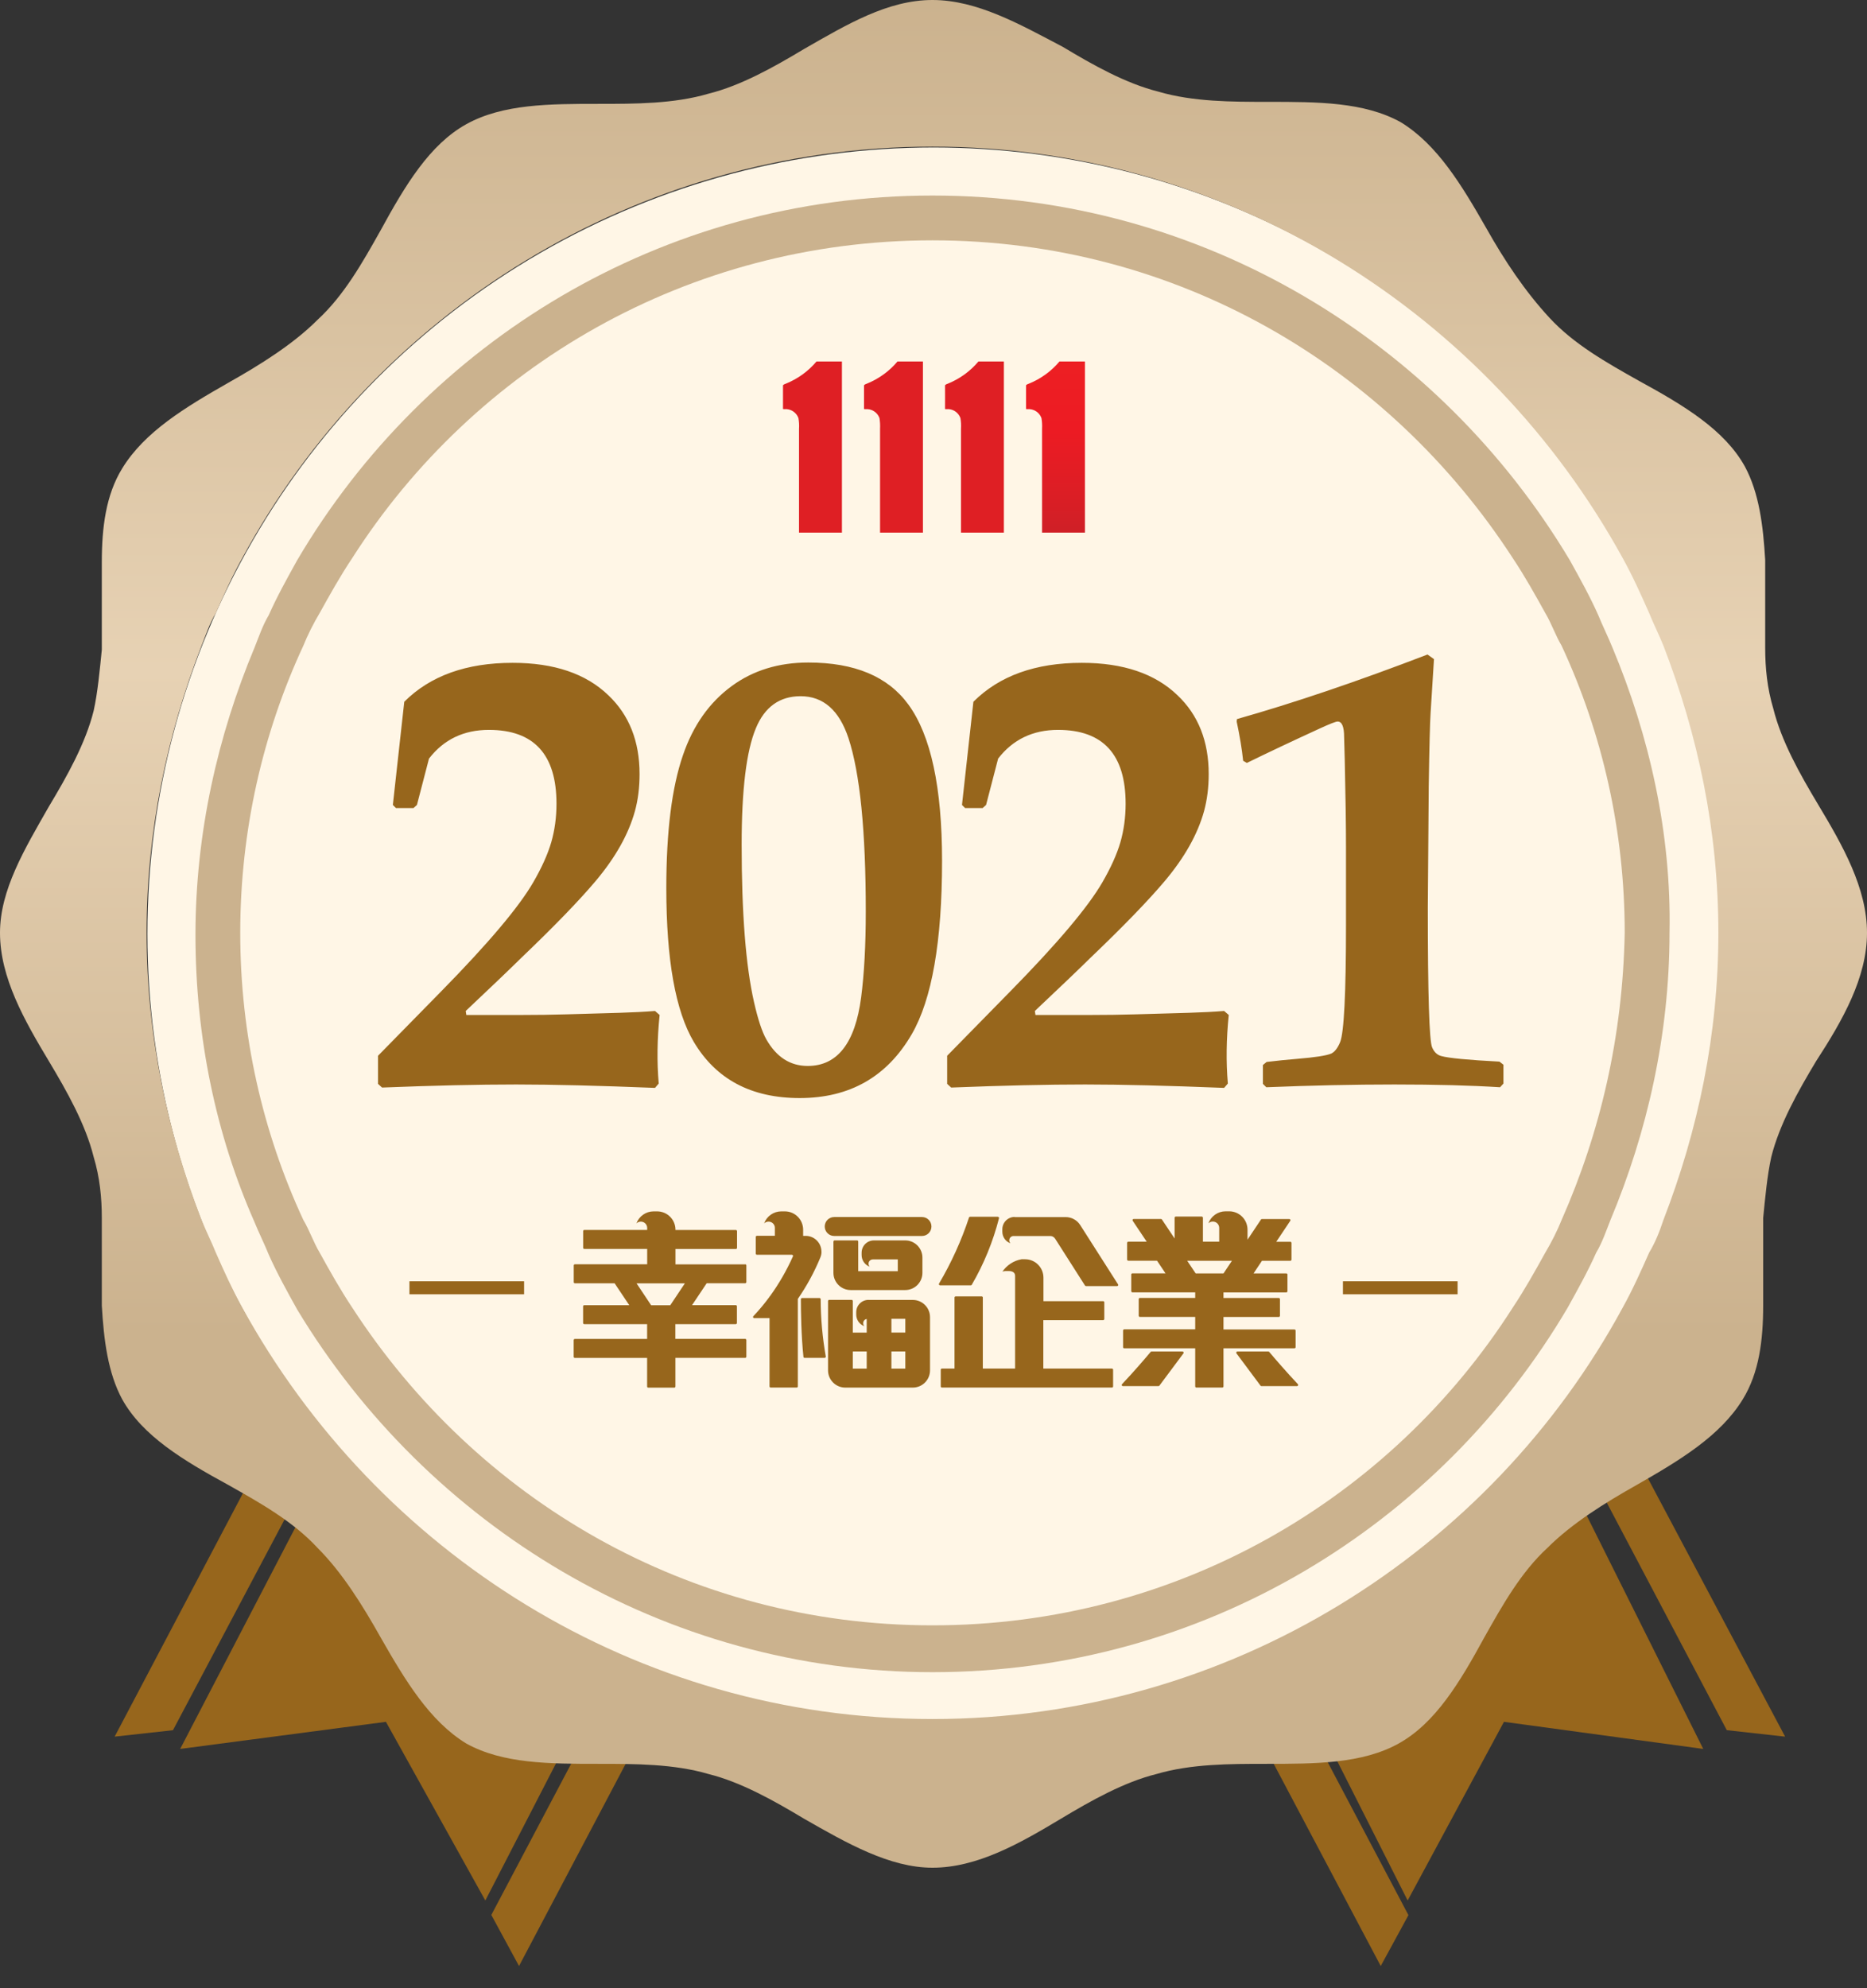 <svg width="62" height="66" viewBox="0 0 62 66" fill="none" xmlns="http://www.w3.org/2000/svg">
<rect x="0" y="0" width="62" height="66" fill="#333333" stroke="none"/>
<path d="M13.269 39.702L3.807 57.649L5.744 57.435L14.684 40.56C14.163 40.274 13.716 39.988 13.269 39.702Z" fill="#97661C"/>
<path d="M16.316 63.568L17.236 65.263L27.737 45.361C27.2 45.288 26.587 45.214 26.05 45.14L16.316 63.568Z" fill="#97661C"/>
<path d="M14.966 40.789L5.983 58.057L12.816 57.157L16.117 63.088L25.561 44.769C21.799 44.093 18.191 42.666 14.966 40.789Z" fill="#97661C"/>
<path d="M37.526 44.844L46.746 63.088L49.944 57.157L56.562 58.057L47.936 40.789C44.739 42.666 41.244 44.093 37.526 44.844Z" fill="#97661C"/>
<path d="M48.403 40.491L57.344 57.434L59.281 57.649L49.745 39.702C49.297 39.989 48.85 40.276 48.403 40.491Z" fill="#97661C"/>
<path d="M35.351 45.434L45.852 65.263L46.772 63.574L37.037 45.14C36.501 45.287 35.964 45.361 35.351 45.434Z" fill="#97661C"/>
<path d="M30.799 13.7C30.799 13.7 30.702 13.73 30.705 13.764C30.708 13.797 30.705 14.531 30.705 14.531C30.705 14.531 30.691 14.547 30.744 14.547C30.951 14.525 31.145 14.646 31.216 14.842C31.237 14.961 31.243 15.081 31.235 15.202V18.645H32.659V12.965H31.814C31.541 13.29 31.192 13.542 30.799 13.7Z" fill="url(#paint0_linear_527_5031)"/>
<circle cx="31" cy="31" r="26.105" fill="#FFF6E6"/>
<path d="M21.905 33.693C21.823 34.493 21.813 35.252 21.875 35.969L21.752 36.113C19.872 36.038 18.334 36 17.137 36C15.886 36 14.403 36.034 12.687 36.102L12.554 35.98V35.046L14.646 32.914C16.211 31.321 17.233 30.111 17.711 29.284C17.992 28.798 18.19 28.357 18.306 27.961C18.422 27.558 18.48 27.13 18.48 26.679C18.48 25.045 17.732 24.229 16.235 24.229C15.401 24.229 14.738 24.546 14.246 25.182C14.17 25.476 14.037 25.989 13.846 26.72L13.733 26.823H13.148L13.046 26.72L13.425 23.295C14.287 22.434 15.486 22.003 17.024 22.003C18.398 22.003 19.458 22.362 20.203 23.08C20.894 23.736 21.239 24.608 21.239 25.695C21.239 26.139 21.188 26.549 21.085 26.925C20.873 27.691 20.439 28.463 19.783 29.243C19.236 29.892 18.409 30.747 17.301 31.806C16.898 32.203 16.286 32.787 15.466 33.56L15.486 33.693H17.301C17.828 33.693 18.327 33.686 18.798 33.672L20.572 33.621C21.023 33.607 21.416 33.587 21.752 33.56L21.905 33.693ZM31.284 28.576C31.284 31.256 30.948 33.173 30.279 34.329C29.458 35.744 28.218 36.451 26.556 36.451C24.95 36.451 23.778 35.829 23.039 34.585C22.431 33.56 22.127 31.857 22.127 29.479C22.127 27.605 22.311 26.136 22.68 25.069C23.015 24.085 23.555 23.319 24.301 22.773C25.012 22.253 25.859 21.993 26.844 21.993C28.382 21.993 29.489 22.458 30.166 23.388C30.911 24.406 31.284 26.136 31.284 28.576ZM28.751 30.258C28.751 27.585 28.559 25.668 28.177 24.505C27.869 23.576 27.339 23.111 26.587 23.111C25.89 23.111 25.394 23.466 25.1 24.177C24.786 24.929 24.629 26.214 24.629 28.033C24.629 30.316 24.765 32.059 25.039 33.262C25.169 33.836 25.305 34.25 25.449 34.503C25.784 35.091 26.242 35.385 26.823 35.385C27.807 35.385 28.399 34.626 28.597 33.108C28.7 32.315 28.751 31.365 28.751 30.258ZM40.805 33.693C40.723 34.493 40.713 35.252 40.775 35.969L40.651 36.113C38.772 36.038 37.233 36 36.037 36C34.786 36 33.303 36.034 31.587 36.102L31.454 35.98V35.046L33.545 32.914C35.111 31.321 36.133 30.111 36.611 29.284C36.892 28.798 37.09 28.357 37.206 27.961C37.322 27.558 37.38 27.13 37.38 26.679C37.38 25.045 36.632 24.229 35.135 24.229C34.301 24.229 33.638 24.546 33.146 25.182C33.07 25.476 32.937 25.989 32.746 26.72L32.633 26.823H32.048L31.946 26.72L32.325 23.295C33.187 22.434 34.386 22.003 35.924 22.003C37.298 22.003 38.358 22.362 39.103 23.08C39.794 23.736 40.139 24.608 40.139 25.695C40.139 26.139 40.087 26.549 39.985 26.925C39.773 27.691 39.339 28.463 38.683 29.243C38.136 29.892 37.309 30.747 36.201 31.806C35.798 32.203 35.186 32.787 34.366 33.56L34.386 33.693H36.201C36.728 33.693 37.227 33.686 37.698 33.672L39.472 33.621C39.923 33.607 40.316 33.587 40.651 33.56L40.805 33.693ZM49.927 35.969L49.814 36.092C48.857 36.031 47.688 36 46.307 36C44.961 36 43.542 36.031 42.052 36.092L41.939 35.98V35.354L42.062 35.252C42.411 35.21 42.749 35.176 43.078 35.149C43.665 35.101 44.041 35.043 44.206 34.975C44.322 34.92 44.421 34.794 44.503 34.595C44.633 34.274 44.698 32.975 44.698 30.699V28.145C44.698 27.38 44.684 26.409 44.657 25.233L44.636 24.464C44.636 24.123 44.564 23.952 44.421 23.952C44.359 23.952 44.158 24.03 43.816 24.188C42.879 24.618 42.076 24.998 41.406 25.326L41.283 25.254C41.242 24.864 41.17 24.43 41.068 23.952L41.078 23.87C42.965 23.336 45.074 22.622 47.405 21.727L47.62 21.88C47.593 22.284 47.555 22.882 47.507 23.675C47.487 23.976 47.466 24.782 47.446 26.095L47.415 30.125C47.415 33.009 47.463 34.558 47.559 34.77C47.627 34.927 47.729 35.023 47.866 35.057C48.112 35.125 48.755 35.187 49.794 35.241L49.927 35.344V35.969Z" fill="#97661C"/>
<path d="M62 30.966C62 29.479 61.189 28.059 60.377 26.707C59.769 25.692 59.16 24.611 58.89 23.529C58.687 22.853 58.619 22.177 58.619 21.5C58.619 21.163 58.619 20.757 58.619 20.419C58.619 20.216 58.619 20.081 58.619 19.878C58.619 19.472 58.619 18.999 58.619 18.593C58.552 17.444 58.417 16.362 57.943 15.483C57.267 14.266 55.915 13.455 54.428 12.643C53.346 12.035 52.264 11.426 51.453 10.547C50.641 9.668 49.965 8.654 49.357 7.573C48.545 6.153 47.734 4.8 46.517 4.057C45.3 3.381 43.745 3.381 42.122 3.381C40.905 3.381 39.62 3.381 38.471 3.043C37.389 2.772 36.307 2.164 35.293 1.555C33.873 0.811 32.454 0 30.966 0C29.479 0 28.127 0.811 26.707 1.623C25.692 2.231 24.611 2.84 23.529 3.11C22.38 3.448 21.095 3.448 19.878 3.448C18.255 3.448 16.7 3.448 15.483 4.124C14.266 4.8 13.455 6.153 12.643 7.64C12.035 8.722 11.426 9.804 10.547 10.615C9.736 11.426 8.654 12.102 7.573 12.711C6.153 13.522 4.8 14.334 4.057 15.551C3.516 16.43 3.381 17.511 3.381 18.661C3.381 19.067 3.381 19.472 3.381 19.945C3.381 20.148 3.381 20.284 3.381 20.486C3.381 20.824 3.381 21.23 3.381 21.568C3.313 22.244 3.245 22.988 3.11 23.596C2.84 24.678 2.231 25.76 1.623 26.774C0.811 28.194 0 29.546 0 30.966C0 32.454 0.811 33.873 1.623 35.226C2.231 36.24 2.84 37.322 3.11 38.404C3.313 39.08 3.381 39.756 3.381 40.432C3.381 40.77 3.381 41.176 3.381 41.514C3.381 41.717 3.381 41.852 3.381 42.054C3.381 42.46 3.381 42.934 3.381 43.339C3.448 44.489 3.583 45.57 4.057 46.449C4.733 47.666 6.085 48.478 7.573 49.289C8.654 49.898 9.736 50.506 10.547 51.385C11.359 52.196 12.035 53.278 12.643 54.36C13.455 55.78 14.266 57.132 15.483 57.876C16.7 58.552 18.255 58.552 19.878 58.552C21.095 58.552 22.38 58.552 23.529 58.89C24.611 59.16 25.692 59.769 26.707 60.377C28.127 61.189 29.546 62 30.966 62C32.454 62 33.873 61.189 35.226 60.377C36.24 59.769 37.322 59.16 38.404 58.89C39.553 58.552 40.837 58.552 42.054 58.552C43.677 58.552 45.232 58.552 46.449 57.876C47.666 57.2 48.478 55.847 49.289 54.36C49.898 53.278 50.506 52.196 51.385 51.385C52.196 50.574 53.278 49.898 54.36 49.289C55.78 48.478 57.132 47.666 57.876 46.449C58.417 45.57 58.552 44.489 58.552 43.339C58.552 42.934 58.552 42.46 58.552 42.054C58.552 41.852 58.552 41.717 58.552 41.514C58.552 41.176 58.552 40.77 58.552 40.432C58.619 39.756 58.687 39.012 58.822 38.404C59.093 37.322 59.701 36.24 60.31 35.226C61.189 33.873 62 32.454 62 30.966ZM54.766 41.581C54.495 42.19 54.225 42.798 53.887 43.407C49.492 51.52 40.837 57.064 30.966 57.064C21.095 57.064 12.508 51.52 8.046 43.407C7.708 42.798 7.437 42.19 7.167 41.581C7.032 41.243 6.829 40.837 6.694 40.499C5.544 37.525 4.868 34.347 4.868 30.966C4.868 27.586 5.544 24.408 6.694 21.433C6.829 21.095 6.964 20.689 7.167 20.351C7.437 19.743 7.708 19.134 8.046 18.526C12.441 10.412 21.095 4.868 30.966 4.868C40.837 4.868 49.424 10.412 53.887 18.526C54.225 19.134 54.495 19.743 54.766 20.351C54.901 20.689 55.104 21.095 55.239 21.433C56.388 24.408 57.064 27.586 57.064 30.966C57.064 34.347 56.388 37.525 55.239 40.499C55.104 40.905 54.968 41.243 54.766 41.581Z" fill="url(#paint1_linear_527_5031)"/>
<path d="M53.548 21.5C53.413 21.163 53.211 20.757 53.075 20.419C52.805 19.81 52.467 19.202 52.129 18.593C47.801 11.359 39.959 6.491 30.966 6.491C21.974 6.491 14.131 11.359 9.871 18.593C9.533 19.202 9.195 19.81 8.925 20.419C8.722 20.757 8.587 21.163 8.451 21.5C7.234 24.408 6.491 27.653 6.491 31.034C6.491 34.414 7.167 37.66 8.451 40.567C8.587 40.905 8.79 41.311 8.925 41.649C9.195 42.257 9.533 42.866 9.871 43.474C14.198 50.641 22.041 55.509 30.966 55.509C39.959 55.509 47.801 50.641 52.061 43.407C52.399 42.798 52.737 42.19 53.008 41.581C53.211 41.243 53.346 40.837 53.481 40.499C54.698 37.592 55.442 34.347 55.442 30.966C55.509 27.653 54.766 24.408 53.548 21.5ZM51.858 40.499C51.723 40.837 51.52 41.243 51.317 41.581C50.979 42.19 50.641 42.798 50.236 43.407C46.179 49.762 39.08 53.954 30.966 53.954C22.853 53.954 15.821 49.762 11.697 43.407C11.291 42.798 10.953 42.19 10.615 41.581C10.412 41.243 10.277 40.837 10.074 40.499C8.722 37.592 7.978 34.347 7.978 30.966C7.978 27.586 8.722 24.34 10.074 21.433C10.209 21.095 10.412 20.689 10.615 20.351C10.953 19.743 11.291 19.134 11.697 18.526C15.754 12.17 22.853 7.978 30.966 7.978C39.08 7.978 46.111 12.17 50.236 18.526C50.641 19.134 50.979 19.743 51.317 20.351C51.52 20.689 51.655 21.095 51.858 21.433C53.211 24.34 53.954 27.586 53.954 30.966C53.887 34.414 53.143 37.592 51.858 40.499Z" fill="#CBB28E"/>
<path d="M44.597 42.749H48.404" stroke="#97661C" stroke-width="0.431"/>
<line x1="13.597" y1="42.749" x2="17.404" y2="42.749" stroke="#97661C" stroke-width="0.431"/>
<path d="M30.617 40.4H27.703C27.529 40.4 27.388 40.541 27.388 40.714C27.388 40.888 27.529 41.029 27.703 41.029H30.617C30.791 41.029 30.932 40.888 30.932 40.714C30.932 40.541 30.791 40.4 30.617 40.4Z" fill="#97661C"/>
<path d="M43.025 44.723V44.171C43.025 44.149 43.008 44.132 42.986 44.132H40.63V43.718H42.466C42.487 43.718 42.505 43.701 42.505 43.679V43.126C42.505 43.104 42.489 43.088 42.466 43.088H40.63V42.902H42.715C42.737 42.902 42.754 42.885 42.754 42.863V42.31C42.754 42.288 42.737 42.272 42.715 42.272H41.628L41.908 41.852H42.849C42.872 41.852 42.888 41.835 42.888 41.813V41.26C42.888 41.24 42.872 41.222 42.849 41.222H42.382L42.848 40.525C42.859 40.507 42.853 40.483 42.835 40.472C42.829 40.468 42.822 40.467 42.815 40.467H41.906C41.894 40.467 41.882 40.472 41.875 40.483L41.428 41.152V40.82C41.428 40.483 41.155 40.21 40.818 40.21H40.7C40.444 40.21 40.215 40.371 40.129 40.61C40.168 40.573 40.219 40.551 40.274 40.551H40.278C40.394 40.551 40.488 40.645 40.488 40.761V41.22H39.947V40.424C39.947 40.402 39.93 40.385 39.908 40.385H39.046C39.024 40.385 39.007 40.402 39.007 40.424V41.113L38.585 40.481C38.578 40.47 38.567 40.465 38.554 40.465H37.648C37.626 40.465 37.609 40.483 37.609 40.503C37.609 40.511 37.611 40.518 37.615 40.524L38.081 41.22H37.469C37.449 41.22 37.43 41.236 37.43 41.258V41.811C37.43 41.833 37.447 41.85 37.469 41.85H38.423L38.705 42.27H37.605C37.585 42.27 37.567 42.286 37.567 42.309V42.861C37.567 42.881 37.583 42.9 37.605 42.9H39.691V43.086H37.854C37.834 43.086 37.815 43.102 37.815 43.124V43.677C37.815 43.699 37.832 43.716 37.854 43.716H39.691V44.128H37.335C37.314 44.128 37.296 44.145 37.296 44.167V44.72C37.296 44.742 37.312 44.758 37.335 44.758H39.691V46.022C39.691 46.044 39.707 46.061 39.729 46.061H40.591C40.611 46.061 40.63 46.044 40.63 46.022V44.758H42.986C43.006 44.758 43.025 44.742 43.025 44.72V44.723ZM39.425 41.853H40.91L40.63 42.273H39.707L39.425 41.853Z" fill="#97661C"/>
<path d="M28.843 43.15C28.616 43.15 28.434 43.333 28.434 43.559V43.638C28.434 43.81 28.541 43.964 28.703 44.023C28.679 43.998 28.664 43.962 28.664 43.926C28.664 43.854 28.714 43.795 28.782 43.784V44.237H28.32V43.189C28.32 43.167 28.303 43.15 28.281 43.15H27.537C27.515 43.15 27.498 43.167 27.498 43.189V45.491C27.498 45.806 27.755 46.062 28.069 46.062H30.313C30.628 46.062 30.884 45.806 30.884 45.491V43.723C30.884 43.408 30.628 43.152 30.313 43.152H28.841L28.843 43.15ZM28.32 44.863H28.782V45.432H28.32V44.863ZM30.064 45.432H29.602V44.863H30.064V45.432ZM30.064 44.235H29.602V43.778H30.064V44.235Z" fill="#97661C"/>
<path d="M24.75 41.971H22.431V41.461H24.437C24.459 41.461 24.476 41.445 24.476 41.422V40.87C24.476 40.848 24.459 40.831 24.437 40.831H22.431V40.822C22.431 40.485 22.159 40.212 21.821 40.212H21.705C21.449 40.212 21.221 40.373 21.134 40.612C21.173 40.575 21.225 40.553 21.278 40.553H21.282C21.398 40.553 21.492 40.647 21.492 40.763V40.829H19.405C19.383 40.829 19.366 40.846 19.366 40.868V41.421C19.366 41.443 19.383 41.459 19.405 41.459H21.492V41.969H19.091C19.069 41.969 19.053 41.986 19.053 42.008V42.561C19.053 42.583 19.069 42.599 19.091 42.599H20.41L20.897 43.327H19.403C19.381 43.327 19.364 43.344 19.364 43.366V43.916C19.364 43.939 19.381 43.955 19.403 43.955H21.49V44.447H19.09C19.068 44.447 19.051 44.464 19.051 44.486V45.038C19.051 45.06 19.068 45.077 19.09 45.077H21.49V46.026C21.49 46.048 21.506 46.064 21.529 46.064H22.39C22.413 46.064 22.429 46.048 22.429 46.026V45.075H24.746C24.768 45.075 24.785 45.059 24.785 45.036V44.484C24.785 44.462 24.768 44.445 24.746 44.445H22.427V43.955H24.433C24.455 43.955 24.472 43.939 24.472 43.916V43.364C24.472 43.342 24.455 43.325 24.433 43.325H22.982L23.468 42.598H24.746C24.768 42.598 24.785 42.581 24.785 42.559V42.006C24.785 41.984 24.767 41.968 24.746 41.968L24.75 41.971ZM22.258 43.329H21.624L21.138 42.601H22.744L22.258 43.329Z" fill="#97661C"/>
<path d="M33.695 40.397C33.468 40.397 33.286 40.581 33.286 40.807V40.887C33.286 41.058 33.393 41.213 33.555 41.272C33.531 41.246 33.516 41.211 33.516 41.174C33.516 41.093 33.579 41.03 33.658 41.03H34.876C34.94 41.028 35.001 41.062 35.038 41.117L36.03 42.673C36.038 42.684 36.049 42.692 36.064 42.692H37.097C37.119 42.692 37.136 42.673 37.134 42.653C37.134 42.646 37.132 42.64 37.128 42.635L35.872 40.666C35.767 40.502 35.585 40.402 35.389 40.402H33.695V40.397Z" fill="#97661C"/>
<path d="M34.651 43.823H36.633C36.655 43.823 36.672 43.806 36.672 43.784V43.231C36.672 43.209 36.655 43.193 36.633 43.193H34.651V42.412C34.651 42.075 34.378 41.802 34.041 41.802H33.923C33.662 41.848 33.431 41.999 33.284 42.22C33.321 42.185 33.439 42.193 33.496 42.193H33.5C33.616 42.193 33.71 42.237 33.71 42.353V45.431H32.638V43.073C32.638 43.051 32.621 43.034 32.599 43.034H31.737C31.717 43.034 31.698 43.051 31.698 43.073V45.431H31.28C31.258 45.431 31.241 45.447 31.241 45.469V46.022C31.241 46.044 31.258 46.061 31.28 46.061H36.926C36.948 46.061 36.964 46.044 36.964 46.022V45.469C36.964 45.447 36.948 45.431 36.926 45.431H34.647V43.821L34.651 43.823Z" fill="#97661C"/>
<path d="M27.677 41.214V42.253C27.677 42.568 27.933 42.824 28.248 42.824H30.061C30.376 42.824 30.632 42.568 30.632 42.253V41.747C30.632 41.432 30.376 41.176 30.061 41.176H29.022C28.795 41.176 28.613 41.358 28.613 41.585V41.664C28.613 41.835 28.72 41.99 28.882 42.049C28.856 42.023 28.843 41.988 28.843 41.951V41.947C28.843 41.87 28.906 41.807 28.985 41.807H29.814V42.198H28.5V41.214C28.5 41.192 28.484 41.176 28.462 41.176H27.718C27.695 41.176 27.679 41.192 27.679 41.214H27.677Z" fill="#97661C"/>
<path d="M27.279 41.557V41.551C27.279 41.26 27.044 41.025 26.753 41.025H26.671V40.822C26.671 40.485 26.399 40.212 26.064 40.212H25.946C25.69 40.212 25.461 40.373 25.375 40.612C25.413 40.575 25.465 40.553 25.52 40.553H25.524C25.64 40.553 25.734 40.647 25.732 40.763V41.023H25.137C25.115 41.023 25.098 41.039 25.098 41.061V41.614C25.098 41.636 25.115 41.653 25.137 41.653H26.297C26.32 41.653 26.336 41.671 26.336 41.691C26.336 41.697 26.336 41.701 26.332 41.706C26.122 42.176 25.865 42.622 25.562 43.038H25.553V43.049C25.388 43.276 25.209 43.489 25.017 43.692C25.003 43.708 25.004 43.732 25.021 43.747C25.028 43.753 25.036 43.756 25.045 43.756H25.555V46.022C25.555 46.044 25.572 46.061 25.594 46.061H26.456C26.478 46.061 26.495 46.044 26.495 46.022V43.117C26.793 42.686 27.044 42.226 27.244 41.739C27.268 41.68 27.281 41.616 27.281 41.553L27.279 41.557Z" fill="#97661C"/>
<path d="M33.139 40.391H32.216C32.199 40.391 32.184 40.4 32.179 40.417C31.927 41.181 31.593 41.916 31.184 42.609C31.173 42.627 31.181 42.651 31.199 42.662C31.204 42.666 31.21 42.668 31.217 42.668H32.238C32.251 42.668 32.264 42.66 32.271 42.649C32.673 41.959 32.977 41.214 33.175 40.441C33.181 40.42 33.168 40.4 33.146 40.395C33.144 40.395 33.141 40.395 33.139 40.395H33.141L33.139 40.391Z" fill="#97661C"/>
<path d="M27.215 43.089H26.635C26.614 43.089 26.598 43.106 26.596 43.126C26.596 43.517 26.607 44.346 26.681 45.042C26.683 45.062 26.699 45.075 26.719 45.075H27.384C27.405 45.075 27.421 45.06 27.423 45.04C27.423 45.036 27.423 45.035 27.423 45.031C27.312 44.403 27.255 43.765 27.253 43.128C27.253 43.108 27.235 43.089 27.215 43.089Z" fill="#97661C"/>
<path d="M42.12 44.865H41.092C41.072 44.865 41.053 44.883 41.053 44.904C41.053 44.911 41.055 44.92 41.061 44.926L41.86 45.998C41.868 46.007 41.879 46.013 41.892 46.013H43.072C43.094 46.013 43.111 45.994 43.109 45.972C43.109 45.963 43.105 45.954 43.1 45.948C42.719 45.545 42.326 45.088 42.149 44.878C42.142 44.869 42.131 44.865 42.12 44.865Z" fill="#97661C"/>
<path d="M37.288 46.013H38.469C38.48 46.013 38.493 46.007 38.501 45.998L39.3 44.926C39.313 44.909 39.309 44.885 39.291 44.873C39.285 44.869 39.276 44.865 39.269 44.865H38.241C38.23 44.865 38.219 44.869 38.211 44.878C38.035 45.088 37.644 45.545 37.261 45.948C37.246 45.963 37.248 45.989 37.263 46.002C37.27 46.009 37.279 46.013 37.288 46.013Z" fill="#97661C"/>
<path d="M34.168 12.736C34.168 12.736 34.071 12.765 34.073 12.799C34.074 12.833 34.073 13.566 34.073 13.566C34.073 13.566 34.058 13.583 34.113 13.583C34.32 13.562 34.514 13.683 34.585 13.877C34.606 13.996 34.611 14.116 34.605 14.237V17.68H36.029V12H35.183C34.91 12.325 34.561 12.577 34.168 12.736Z" fill="url(#paint2_linear_527_5031)"/>
<path d="M31.477 12.736C31.477 12.736 31.38 12.765 31.383 12.799C31.386 12.833 31.383 13.566 31.383 13.566C31.383 13.566 31.368 13.583 31.422 13.583C31.629 13.56 31.823 13.681 31.894 13.877C31.915 13.996 31.921 14.116 31.913 14.237V17.68H33.337V12H32.492C32.219 12.325 31.869 12.577 31.477 12.736Z" fill="url(#paint3_linear_527_5031)"/>
<path d="M28.787 12.736C28.787 12.736 28.692 12.765 28.693 12.799C28.695 12.833 28.693 13.566 28.693 13.566C28.693 13.566 28.679 13.583 28.734 13.583C28.941 13.562 29.134 13.683 29.206 13.877C29.225 13.996 29.231 14.116 29.225 14.237V17.68H30.649V12H29.804C29.53 12.325 29.181 12.577 28.787 12.736Z" fill="url(#paint4_linear_527_5031)"/>
<path d="M26.097 12.736C26.097 12.736 26 12.766 26.002 12.799C26.003 12.831 26.002 13.566 26.002 13.566C26.002 13.566 25.987 13.582 26.044 13.582C26.249 13.562 26.443 13.683 26.514 13.877C26.535 13.996 26.542 14.116 26.534 14.237V17.68H27.959V12H27.114C26.841 12.325 26.491 12.577 26.097 12.736Z" fill="url(#paint5_linear_527_5031)"/>
<defs>
<linearGradient id="paint0_linear_527_5031" x1="31.785" y1="2497.96" x2="31.785" y2="2497.96" gradientUnits="userSpaceOnUse">
<stop stop-color="#D01F26"/>
<stop offset="0.2" stop-color="#DC1E25"/>
<stop offset="0.58" stop-color="#ED1B23"/>
<stop offset="0.95" stop-color="#ED1F23"/>
</linearGradient>
<linearGradient id="paint1_linear_527_5031" x1="31" y1="0" x2="31" y2="62" gradientUnits="userSpaceOnUse">
<stop stop-color="#CBB28E"/>
<stop offset="0.359" stop-color="#E7D2B4"/>
<stop offset="0.714" stop-color="#CBB28E"/>
</linearGradient>
<linearGradient id="paint2_linear_527_5031" x1="35.019" y1="17.525" x2="35.019" y2="11.845" gradientUnits="userSpaceOnUse">
<stop stop-color="#D01F26"/>
<stop offset="0.2" stop-color="#DC1E25"/>
<stop offset="0.58" stop-color="#ED1B23"/>
<stop offset="0.95" stop-color="#ED1F23"/>
</linearGradient>
<linearGradient id="paint3_linear_527_5031" x1="32.463" y1="2496.99" x2="32.463" y2="2496.99" gradientUnits="userSpaceOnUse">
<stop stop-color="#D01F26"/>
<stop offset="0.2" stop-color="#DC1E25"/>
<stop offset="0.58" stop-color="#ED1B23"/>
<stop offset="0.95" stop-color="#ED1F23"/>
</linearGradient>
<linearGradient id="paint4_linear_527_5031" x1="29.766" y1="2496.99" x2="29.766" y2="2496.99" gradientUnits="userSpaceOnUse">
<stop stop-color="#D01F26"/>
<stop offset="0.2" stop-color="#DC1E25"/>
<stop offset="0.58" stop-color="#ED1B23"/>
<stop offset="0.95" stop-color="#ED1F23"/>
</linearGradient>
<linearGradient id="paint5_linear_527_5031" x1="26.939" y1="2496.99" x2="26.939" y2="2496.99" gradientUnits="userSpaceOnUse">
<stop stop-color="#D01F26"/>
<stop offset="0.2" stop-color="#DC1E25"/>
<stop offset="0.58" stop-color="#ED1B23"/>
<stop offset="0.95" stop-color="#ED1F23"/>
</linearGradient>
</defs>
</svg>
